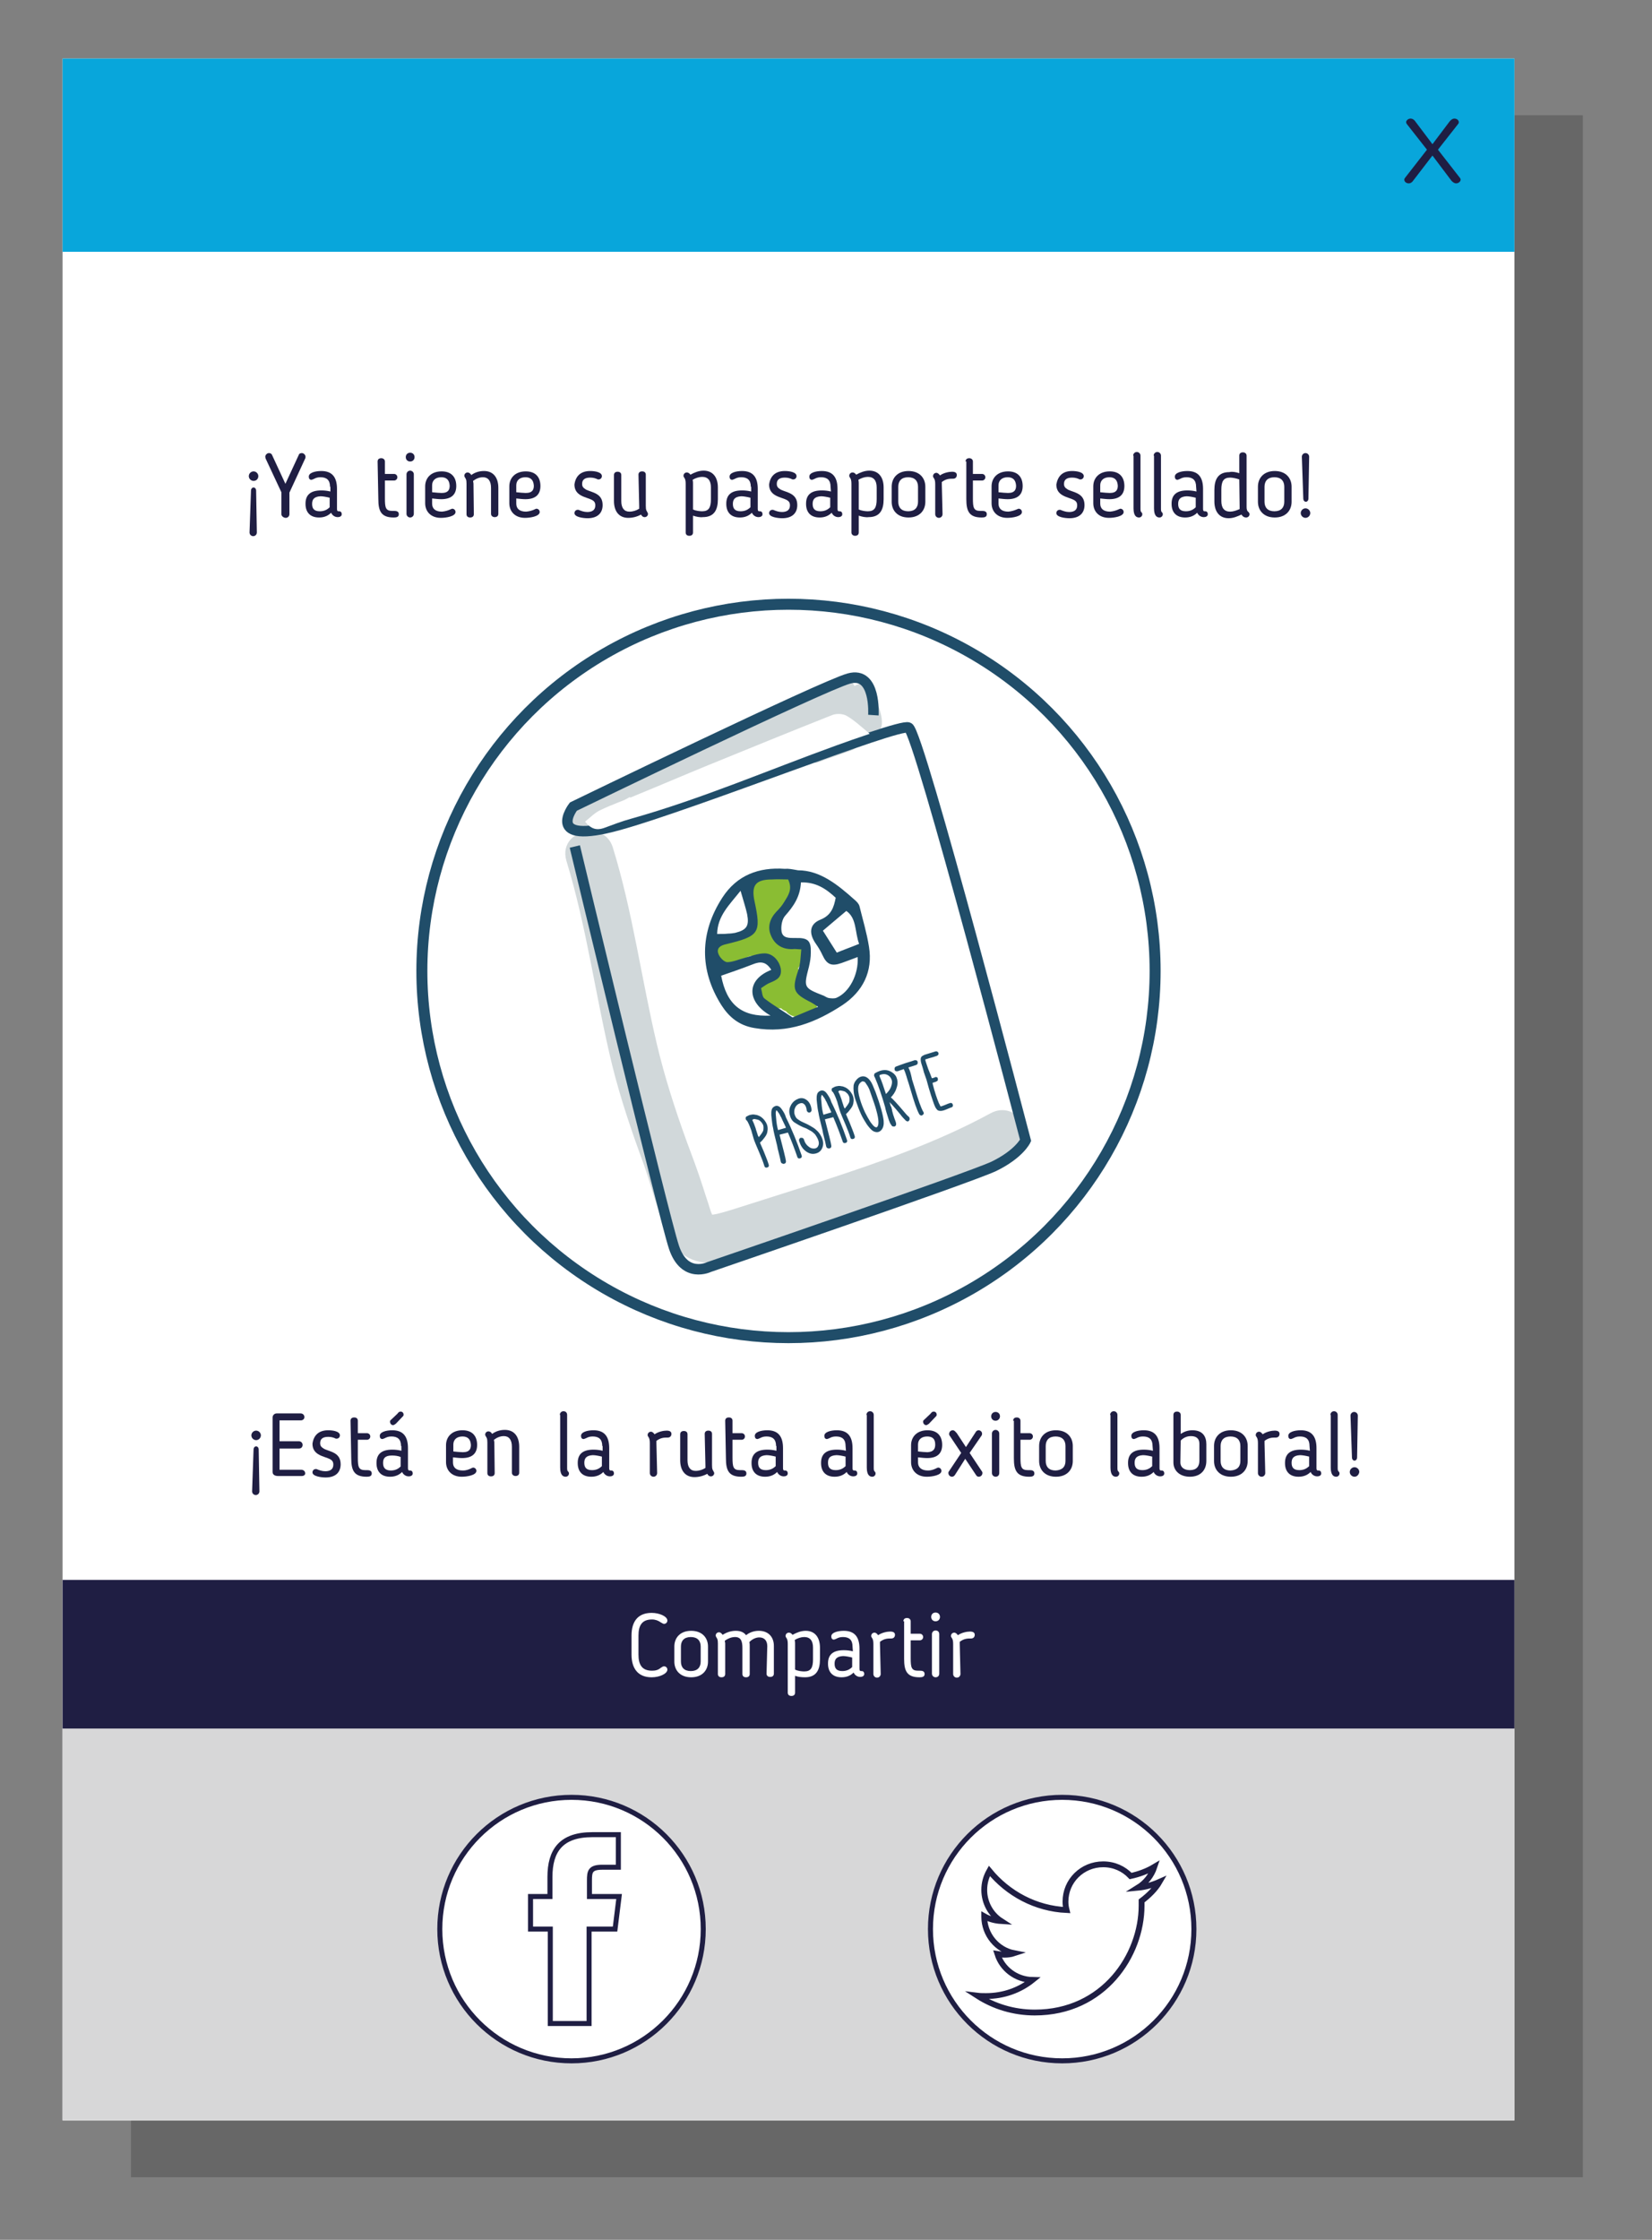 <?xml version="1.0" encoding="utf-8"?>
<!-- Generator: Adobe Illustrator 19.0.0, SVG Export Plug-In . SVG Version: 6.00 Build 0)  -->
<svg version="1.1" id="Capa_1" xmlns="http://www.w3.org/2000/svg" xmlns:xlink="http://www.w3.org/1999/xlink" x="0px" y="0px"
	 viewBox="-79 91 451.5 612" style="enable-background:new -79 91 451.5 612;" xml:space="preserve">
<rect x="-79" y="91" width="451.5" height="612" fill="#808080" stroke="none"/>
<style type="text/css">
	.st0{fill:#676767;}
	.st1{fill:#FFFFFF;}
	.st2{fill:#08A6DB;}
	.st3{fill:#D7D7D8;}
	.st4{fill:#1F1E43;}
	.st5{fill:#FFFFFF;stroke:#1F1E43;stroke-width:1.37;stroke-miterlimit:10;}
	.st6{fill:#FFFFFF;stroke:#204D69;stroke-width:3.007;stroke-miterlimit:10;}
	.st7{fill:#D1D8DA;}
	.st8{fill:#8ABD33;}
	.st9{fill:#204D69;stroke:#204D69;stroke-width:0.614;stroke-miterlimit:10;}
	.st10{fill:none;stroke:#204D69;stroke-width:2.864;stroke-miterlimit:10;}
	.st11{fill:#204D69;}
	.st12{fill:#FFFFFF;stroke:#1F1E43;stroke-width:1.594;stroke-miterlimit:10;}
</style>
<rect x="-43.2" y="122.5" class="st0" width="396.8" height="563.4"/>
<rect x="-61.9" y="107" class="st1" width="396.8" height="563.4"/>
<rect x="-61.9" y="107" class="st2" width="396.8" height="52.8"/>
<rect x="-61.9" y="522.7" class="st3" width="396.8" height="147.6"/>
<rect x="-61.9" y="522.7" class="st4" width="396.8" height="40.6"/>
<g>
	<g>
		<path class="st4" d="M-9.7,222.4c-0.7,0-1.3-0.6-1.3-1.3c0-0.7,0.6-1.3,1.3-1.3c0.7,0,1.3,0.6,1.3,1.3
			C-8.4,221.8-8.9,222.4-9.7,222.4z M-10.4,225c0-0.4,0.3-0.8,0.7-0.8c0.4,0,0.7,0.4,0.7,0.8l0.2,11.5c0,0.5-0.4,1-1,1s-1-0.5-1-1
			L-10.4,225z"/>
		<path class="st4" d="M-2.1,231.5v-6l-4.3-9.2c0-0.1-0.1-0.3-0.1-0.5c0-0.5,0.5-1,1-1c0.3,0,0.6,0.1,0.8,0.4l3.7,8l3.7-8
			c0.1-0.3,0.5-0.4,0.8-0.4c0.5,0,1,0.5,1,1c0,0.1,0,0.3-0.1,0.5l-4.3,9.3v5.9c0,0.5-0.4,1-1,1S-2.1,232-2.1,231.5z"/>
		<path class="st4" d="M11.2,224c0-1.8-0.9-2.6-2.6-2.6c-0.9,0-1.3,0.2-1.9,0.5c-0.1,0-0.4,0.2-0.6,0.2c-0.5,0-0.7-0.4-0.7-0.8
			c-0.1-1.1,1.7-1.6,3.4-1.6c3,0,4.3,1.7,4.3,4.9v5.4c0,0.5,0.1,0.7,0.4,0.7c0.1,0,0.1,0,0.2,0c0.5,0,0.7,0.4,0.7,0.8
			c0,0.6-0.6,0.8-1.1,0.8c-0.8,0-1.5-0.5-1.8-1.2c-0.9,0.9-2,1.3-3.3,1.3c-2.5,0-3.7-1.5-3.7-3.7v-0.1c0-2.4,1.4-3.6,4.3-3.6
			c0.9,0,1.7,0.1,2.5,0.3V224z M6.3,228.7L6.3,228.7c0,1.2,0.5,2,2.1,2c1,0,1.9-0.3,2.7-1.1V227c-0.8-0.2-1.8-0.4-2.5-0.4
			C6.7,226.7,6.3,227.6,6.3,228.7z"/>
		<path class="st4" d="M24.2,217.1c0-0.5,0.3-0.9,1-0.9c0.6,0,1,0.4,1,0.9v3.4h2.5c0.5,0,0.9,0.4,0.9,0.9s-0.4,0.9-0.9,0.9h-2.5v4.9
			c0,2.5,0.2,3.4,2,3.4c0.1,0,0.3,0,0.5,0c0.6,0,1.3,0.1,1.3,0.9c0,0.8-0.7,0.9-1.4,0.9c-3.4,0-4.2-1.7-4.2-5L24.2,217.1L24.2,217.1
			z"/>
		<path class="st4" d="M33.1,217.1c-0.7,0-1.2-0.5-1.2-1.2c0-0.7,0.5-1.2,1.2-1.2c0.7,0,1.2,0.5,1.2,1.2
			C34.3,216.6,33.8,217.1,33.1,217.1z M33.1,232.4c-0.5,0-1-0.4-1-1v-10.8c0-0.5,0.4-1,1-1c0.5,0,1,0.4,1,1v10.8
			C34.1,232,33.6,232.4,33.1,232.4z"/>
		<path class="st4" d="M44.3,230.1c0,0,0.2-0.1,0.3-0.1c0.5,0,0.9,0.4,0.9,0.9c0,1.2-2.6,1.6-4,1.6c-2.8,0-4.3-1.8-4.3-4v-4.6
			c0-2.3,1.6-4.1,4.5-4.1c2.7,0,4,1.6,4,4c0,2.2-1.2,3.6-4.1,3.6c-0.7,0-1.6-0.1-2.5-0.2v1.4c0,1.4,0.9,2.2,2.7,2.2
			C42.8,230.7,43.4,230.5,44.3,230.1z M41.6,221.4c-1.6,0-2.5,0.9-2.5,2.2v1.9c0.9,0.1,2.1,0.2,2.6,0.2c1.9,0,2.2-1,2.2-2
			C43.8,222.1,43,221.4,41.6,221.4z"/>
		<path class="st4" d="M50.5,231.5c0,0.5-0.3,0.9-1,0.9s-1-0.4-1-0.9v-8.3c0-1.3-0.2-1.3-0.4-1.7c0-0.1-0.2-0.2-0.2-0.5
			c0-0.5,0.4-0.9,0.9-0.9c0.4,0,0.8,0.3,1,0.7c1.1-0.8,2.3-1.1,3.5-1.1c2.6,0,3.9,1.9,3.9,4.6v7.1c0,0.5-0.3,0.9-1,0.9
			c-0.6,0-1-0.4-1-0.9v-7.1c0-1.9-0.8-2.9-2.2-2.9c-1,0-1.9,0.4-2.7,1c0,0.3,0.1,0.5,0.1,0.7L50.5,231.5L50.5,231.5z"/>
		<path class="st4" d="M67.3,230.1c0,0,0.2-0.1,0.3-0.1c0.5,0,0.9,0.4,0.9,0.9c0,1.2-2.6,1.6-4,1.6c-2.8,0-4.3-1.8-4.3-4v-4.6
			c0-2.3,1.6-4.1,4.5-4.1c2.7,0,4,1.6,4,4c0,2.2-1.2,3.6-4.1,3.6c-0.7,0-1.6-0.1-2.5-0.2v1.4c0,1.4,0.9,2.2,2.7,2.2
			C65.8,230.7,66.5,230.5,67.3,230.1z M64.6,221.4c-1.6,0-2.5,0.9-2.5,2.2v1.9c0.9,0.1,2.1,0.2,2.6,0.2c1.9,0,2.2-1,2.2-2
			C66.8,222.1,66,221.4,64.6,221.4z"/>
		<path class="st4" d="M82.3,219.7c1.3,0,3.2,0.3,3.2,1.4c0,0.5-0.4,0.9-0.9,0.9c-0.2,0-0.3,0-0.4-0.1c-0.5-0.2-1-0.4-1.9-0.4
			c-1.5,0-2.2,0.6-2.2,1.7c0,0.8,0.3,1.1,1.1,1.6c1.7,0.8,4.5,1,4.5,4.2c0,2.2-1.4,3.6-4.1,3.6c-1.2,0-3.6-0.3-3.6-1.4
			c0-0.4,0.3-0.9,0.9-0.9c0.1,0,0.2,0,0.2,0c0.7,0.3,1.5,0.6,2.4,0.6c1.3,0,2.2-0.5,2.2-1.8c0-0.9-0.4-1.2-0.9-1.5
			c-1.5-0.8-4.8-1-4.8-4.2C78.3,221.1,79.7,219.7,82.3,219.7z"/>
		<path class="st4" d="M95.5,220.7c0-0.5,0.3-0.9,1-0.9s1,0.4,1,0.9v8.5c0,1.3,0.2,1.3,0.4,1.7c0,0.1,0.2,0.3,0.2,0.5
			c0,0.5-0.4,0.9-0.9,0.9c-0.5,0-0.8-0.3-1-0.7c-1.1,0.6-2.3,0.9-3.5,0.9c-2.6,0-3.9-1.9-3.9-4.6v-7.1c0-0.5,0.3-0.9,1-0.9
			s1,0.4,1,0.9v7.1c0,1.9,0.8,2.9,2.2,2.9c1,0,1.9-0.3,2.7-0.8c0-0.2,0-0.5,0-0.7L95.5,220.7L95.5,220.7z"/>
		<path class="st4" d="M110.4,231.9v4.6c0,0.5-0.3,0.9-1,0.9s-1-0.4-1-0.9v-13.3c0-0.8-0.1-1.3-0.4-1.7c-0.1-0.1-0.2-0.3-0.2-0.5
			c0-0.5,0.4-0.9,0.9-0.9c0.4,0,0.7,0.2,1,0.6c1.1-0.6,2.3-1.1,3.6-1.1c2.6,0,3.9,1.9,3.9,4.6v3.2c0,2.9-1,4.9-4.1,4.9
			C112.3,232.4,111.3,232.2,110.4,231.9z M110.4,230.2c0.8,0.4,1.9,0.5,2.5,0.5c1.8,0,2.4-1,2.4-3.3v-3.2c0-1.9-0.8-2.9-2.4-2.9
			c-0.8,0-1.8,0.3-2.6,0.8c0.1,0.4,0.1,0.7,0.1,1L110.4,230.2L110.4,230.2z"/>
		<path class="st4" d="M126.2,224c0-1.8-0.9-2.6-2.6-2.6c-0.9,0-1.3,0.2-1.9,0.5c-0.1,0-0.4,0.2-0.6,0.2c-0.5,0-0.7-0.4-0.7-0.8
			c-0.1-1.1,1.7-1.6,3.4-1.6c3,0,4.3,1.7,4.3,4.9v5.4c0,0.5,0.1,0.7,0.4,0.7c0.1,0,0.1,0,0.2,0c0.5,0,0.7,0.4,0.7,0.8
			c0,0.6-0.6,0.8-1.1,0.8c-0.8,0-1.5-0.5-1.8-1.2c-0.9,0.9-2,1.3-3.3,1.3c-2.5,0-3.7-1.5-3.7-3.7v-0.1c0-2.4,1.4-3.6,4.3-3.6
			c0.9,0,1.7,0.1,2.5,0.3V224z M121.3,228.7L121.3,228.7c0,1.2,0.5,2,2.1,2c1,0,1.9-0.3,2.7-1.1V227c-0.8-0.2-1.8-0.4-2.5-0.4
			C121.7,226.7,121.3,227.6,121.3,228.7z"/>
		<path class="st4" d="M135.5,219.7c1.3,0,3.2,0.3,3.2,1.4c0,0.5-0.4,0.9-0.9,0.9c-0.2,0-0.3,0-0.4-0.1c-0.5-0.2-1-0.4-1.9-0.4
			c-1.5,0-2.2,0.6-2.2,1.7c0,0.8,0.3,1.1,1.1,1.6c1.7,0.8,4.5,1,4.5,4.2c0,2.2-1.4,3.6-4.1,3.6c-1.2,0-3.6-0.3-3.6-1.4
			c0-0.4,0.3-0.9,0.9-0.9c0.1,0,0.2,0,0.2,0c0.7,0.3,1.5,0.6,2.4,0.6c1.3,0,2.2-0.5,2.2-1.8c0-0.9-0.4-1.2-0.9-1.5
			c-1.5-0.8-4.8-1-4.8-4.2C131.5,221.1,132.9,219.7,135.5,219.7z"/>
		<path class="st4" d="M148,224c0-1.8-0.9-2.6-2.6-2.6c-0.9,0-1.3,0.2-1.9,0.5c-0.1,0-0.4,0.2-0.6,0.2c-0.5,0-0.7-0.4-0.7-0.8
			c-0.1-1.1,1.7-1.6,3.4-1.6c3,0,4.3,1.7,4.3,4.9v5.4c0,0.5,0.1,0.7,0.4,0.7c0.1,0,0.1,0,0.2,0c0.5,0,0.7,0.4,0.7,0.8
			c0,0.6-0.6,0.8-1.1,0.8c-0.8,0-1.5-0.5-1.8-1.2c-0.9,0.9-2,1.3-3.3,1.3c-2.5,0-3.7-1.5-3.7-3.7v-0.1c0-2.4,1.4-3.6,4.3-3.6
			c0.9,0,1.7,0.1,2.5,0.3L148,224L148,224z M143.1,228.7L143.1,228.7c0,1.2,0.5,2,2.1,2c1,0,1.9-0.3,2.7-1.1V227
			c-0.8-0.2-1.8-0.4-2.5-0.4C143.5,226.7,143.1,227.6,143.1,228.7z"/>
		<path class="st4" d="M155.7,231.9v4.6c0,0.5-0.3,0.9-1,0.9c-0.6,0-1-0.4-1-0.9v-13.3c0-0.8-0.1-1.3-0.4-1.7
			c-0.1-0.1-0.2-0.3-0.2-0.5c0-0.5,0.4-0.9,0.9-0.9c0.4,0,0.7,0.2,1,0.6c1.1-0.6,2.3-1.1,3.6-1.1c2.6,0,3.9,1.9,3.9,4.6v3.2
			c0,2.9-1,4.9-4.1,4.9C157.6,232.4,156.6,232.2,155.7,231.9z M155.7,230.2c0.8,0.4,1.9,0.5,2.5,0.5c1.8,0,2.4-1,2.4-3.3v-3.2
			c0-1.9-0.8-2.9-2.4-2.9c-0.8,0-1.8,0.3-2.6,0.8c0.1,0.4,0.1,0.7,0.1,1L155.7,230.2L155.7,230.2z"/>
		<path class="st4" d="M164.7,228.1V224c0-2.4,1.6-4.3,4.6-4.3s4.6,1.9,4.6,4.3v4.1c0,2.4-1.6,4.3-4.6,4.3S164.7,230.5,164.7,228.1z
			 M171.9,228.1V224c0-1.6-0.9-2.6-2.7-2.6s-2.7,1-2.7,2.6v4.1c0,1.6,0.9,2.6,2.7,2.6S171.9,229.7,171.9,228.1z"/>
		<path class="st4" d="M178.6,231.5c0,0.5-0.4,1-1,1c-0.5,0-1-0.4-1-1v-8.2c0-0.8-0.1-1.3-0.4-1.7c-0.1-0.1-0.2-0.3-0.2-0.5
			c0-0.5,0.4-0.9,0.9-0.9c0.4,0,0.7,0.3,1,0.7c1-0.7,2.4-1,3.3-1c1,0,1.3,0.4,1.3,0.9c0,0.6-0.4,1-1,1c-1,0-1.9,0-3.1,0.9
			c0,0.2,0,0.5,0,0.7L178.6,231.5L178.6,231.5z"/>
		<path class="st4" d="M184.9,217.1c0-0.5,0.3-0.9,1-0.9c0.6,0,1,0.4,1,0.9v3.4h2.5c0.5,0,0.9,0.4,0.9,0.9s-0.4,0.9-0.9,0.9h-2.5
			v4.9c0,2.5,0.2,3.4,2,3.4c0.1,0,0.3,0,0.5,0c0.6,0,1.3,0.1,1.3,0.9c0,0.8-0.7,0.9-1.4,0.9c-3.4,0-4.2-1.7-4.2-5V217.1z"/>
		<path class="st4" d="M199.1,230.1c0,0,0.2-0.1,0.3-0.1c0.5,0,0.9,0.4,0.9,0.9c0,1.2-2.6,1.6-4,1.6c-2.8,0-4.3-1.8-4.3-4v-4.6
			c0-2.3,1.6-4.1,4.5-4.1c2.7,0,4,1.6,4,4c0,2.2-1.2,3.6-4.1,3.6c-0.7,0-1.6-0.1-2.5-0.2v1.4c0,1.4,0.9,2.2,2.7,2.2
			C197.5,230.7,198.2,230.5,199.1,230.1z M196.4,221.4c-1.6,0-2.5,0.9-2.5,2.2v1.9c0.9,0.1,2.1,0.2,2.6,0.2c1.9,0,2.2-1,2.2-2
			C198.6,222.1,197.8,221.4,196.4,221.4z"/>
		<path class="st4" d="M214,219.7c1.3,0,3.2,0.3,3.2,1.4c0,0.5-0.4,0.9-0.9,0.9c-0.2,0-0.3,0-0.4-0.1c-0.5-0.2-1-0.4-1.9-0.4
			c-1.5,0-2.2,0.6-2.2,1.7c0,0.8,0.3,1.1,1.1,1.6c1.7,0.8,4.5,1,4.5,4.2c0,2.2-1.4,3.6-4.1,3.6c-1.2,0-3.6-0.3-3.6-1.4
			c0-0.4,0.3-0.9,0.9-0.9c0.1,0,0.2,0,0.2,0c0.7,0.3,1.5,0.6,2.4,0.6c1.3,0,2.2-0.5,2.2-1.8c0-0.9-0.4-1.2-0.9-1.5
			c-1.5-0.8-4.8-1-4.8-4.2C210.1,221.1,211.4,219.7,214,219.7z"/>
		<path class="st4" d="M226.9,230.1c0,0,0.2-0.1,0.3-0.1c0.5,0,0.9,0.4,0.9,0.9c0,1.2-2.6,1.6-4,1.6c-2.8,0-4.3-1.8-4.3-4v-4.6
			c0-2.3,1.6-4.1,4.5-4.1c2.7,0,4,1.6,4,4c0,2.2-1.2,3.6-4.1,3.6c-0.7,0-1.6-0.1-2.5-0.2v1.4c0,1.4,0.9,2.2,2.7,2.2
			C225.4,230.7,226,230.5,226.9,230.1z M224.2,221.4c-1.6,0-2.5,0.9-2.5,2.2v1.9c0.9,0.1,2.1,0.2,2.6,0.2c1.9,0,2.2-1,2.2-2
			C226.4,222.1,225.6,221.4,224.2,221.4z"/>
		<path class="st4" d="M230.7,215.5c0-0.5,0.4-1,1-1c0.5,0,1,0.4,1,1v14.4c0,0.5,0,0.9,0.3,1.1c0.1,0.1,0.2,0.3,0.2,0.5
			c0,0.5-0.4,0.9-0.9,0.9c-0.6,0-1.5-0.3-1.5-2.5V215.5z"/>
		<path class="st4" d="M236.3,215.5c0-0.5,0.4-1,1-1c0.5,0,1,0.4,1,1v14.4c0,0.5,0,0.9,0.3,1.1c0.1,0.1,0.2,0.3,0.2,0.5
			c0,0.5-0.4,0.9-0.9,0.9c-0.6,0-1.5-0.3-1.5-2.5V215.5z"/>
		<path class="st4" d="M247.9,224c0-1.8-0.9-2.6-2.6-2.6c-0.9,0-1.3,0.2-1.9,0.5c-0.1,0-0.4,0.2-0.6,0.2c-0.5,0-0.7-0.4-0.7-0.8
			c-0.1-1.1,1.7-1.6,3.4-1.6c3,0,4.3,1.7,4.3,4.9v5.4c0,0.5,0.1,0.7,0.4,0.7c0.1,0,0.1,0,0.2,0c0.5,0,0.7,0.4,0.7,0.8
			c0,0.6-0.6,0.8-1.1,0.8c-0.8,0-1.5-0.5-1.8-1.2c-0.9,0.9-2,1.3-3.3,1.3c-2.5,0-3.7-1.5-3.7-3.7v-0.1c0-2.4,1.4-3.6,4.3-3.6
			c0.9,0,1.7,0.1,2.5,0.3L247.9,224L247.9,224z M243,228.7L243,228.7c0,1.2,0.5,2,2.1,2c1,0,1.9-0.3,2.7-1.1V227
			c-0.8-0.2-1.8-0.4-2.5-0.4C243.4,226.7,243,227.6,243,228.7z"/>
		<path class="st4" d="M259.7,220.3v-4.8c0-0.5,0.3-0.9,1-0.9c0.6,0,1,0.4,1,0.9v14c0,0.7,0.1,1.1,0.6,1.5c0.1,0.1,0.2,0.3,0.2,0.5
			c0,0.5-0.4,0.9-0.9,0.9c-0.6,0-1-0.3-1.3-0.8c-1.1,0.5-2.2,1-3.5,1c-2.6,0-3.9-1.9-3.9-4.6v-3.1c0-2.9,1-4.9,4.1-4.9
			C257.8,219.8,258.8,220,259.7,220.3z M259.7,222c-0.8-0.3-1.9-0.5-2.5-0.5c-1.8,0-2.4,1-2.4,3.3v3.1c0,1.9,0.8,2.9,2.4,2.9
			c0.8,0,1.7-0.3,2.6-0.7c0-0.2,0-0.4,0-0.6L259.7,222L259.7,222z"/>
		<path class="st4" d="M264.8,228.1V224c0-2.4,1.6-4.3,4.6-4.3s4.6,1.9,4.6,4.3v4.1c0,2.4-1.6,4.3-4.6,4.3S264.8,230.5,264.8,228.1z
			 M272,228.1V224c0-1.6-0.9-2.6-2.7-2.6c-1.8,0-2.7,1-2.7,2.6v4.1c0,1.6,0.9,2.6,2.7,2.6C271.1,230.7,272,229.7,272,228.1z"/>
		<path class="st4" d="M277.8,232.5c-0.7,0-1.3-0.6-1.3-1.3c0-0.7,0.6-1.3,1.3-1.3c0.7,0,1.3,0.6,1.3,1.3
			C279.1,231.9,278.5,232.5,277.8,232.5z M276.8,215.8c0-0.5,0.4-1,1-1s1,0.5,1,1l-0.2,11.5c0,0.4-0.3,0.8-0.7,0.8
			c-0.4,0-0.7-0.4-0.7-0.8L276.8,215.8z"/>
	</g>
</g>
<g>
	<g>
		<path class="st4" d="M-9,484.5c-0.7,0-1.3-0.6-1.3-1.3c0-0.7,0.6-1.3,1.3-1.3c0.7,0,1.3,0.6,1.3,1.3C-7.7,483.9-8.3,484.5-9,484.5
			z M-9.7,487c0-0.4,0.3-0.8,0.7-0.8c0.4,0,0.7,0.4,0.7,0.8l0.2,11.5c0,0.5-0.4,1-1,1s-1-0.5-1-1L-9.7,487z"/>
		<path class="st4" d="M3.5,494.3h-6.5c-0.8,0-1.5-0.3-1.5-1.1v-14.9c0-0.6,0.5-1.1,1.1-1.1h6.6c0.5,0,1,0.4,1,1
			c0,0.5-0.4,0.9-1,0.9h-5.8v5.7h5.3c0.5,0,1,0.4,1,1s-0.4,1-1,1h-5.3v5.8h6c0.5,0,1,0.4,1,0.9C4.5,493.9,4.1,494.3,3.5,494.3z"/>
		<path class="st4" d="M10.7,481.8c1.3,0,3.2,0.3,3.2,1.4c0,0.5-0.4,0.9-0.9,0.9c-0.2,0-0.3,0-0.4-0.1c-0.5-0.2-1-0.4-1.9-0.4
			c-1.5,0-2.2,0.6-2.2,1.7c0,0.8,0.3,1.1,1.1,1.6c1.7,0.8,4.5,1,4.5,4.2c0,2.2-1.4,3.6-4.1,3.6c-1.2,0-3.6-0.3-3.6-1.4
			c0-0.4,0.3-0.9,0.9-0.9c0.1,0,0.2,0,0.2,0c0.7,0.3,1.5,0.6,2.4,0.6c1.3,0,2.2-0.5,2.2-1.8c0-0.9-0.4-1.2-0.9-1.5
			c-1.5-0.8-4.8-1-4.8-4.2C6.7,483.2,8.1,481.8,10.7,481.8z"/>
		<path class="st4" d="M16.8,479.2c0-0.5,0.3-0.9,1-0.9s1,0.4,1,0.9v3.4h2.5c0.5,0,0.9,0.4,0.9,0.9s-0.4,0.9-0.9,0.9h-2.5v4.9
			c0,2.5,0.2,3.4,2,3.4c0.1,0,0.3,0,0.5,0c0.6,0,1.3,0.1,1.3,0.9c0,0.8-0.7,0.9-1.4,0.9c-3.4,0-4.2-1.7-4.2-5L16.8,479.2L16.8,479.2
			z"/>
		<path class="st4" d="M30.6,486.1c0-1.8-0.9-2.6-2.6-2.6c-0.9,0-1.3,0.2-1.9,0.5c-0.1,0-0.4,0.2-0.6,0.2c-0.5,0-0.7-0.4-0.7-0.8
			c-0.1-1.1,1.7-1.6,3.4-1.6c3,0,4.3,1.7,4.3,4.9v5.4c0,0.5,0.1,0.7,0.4,0.7c0.1,0,0.1,0,0.2,0c0.5,0,0.7,0.4,0.7,0.8
			c0,0.6-0.6,0.8-1.1,0.8c-0.8,0-1.5-0.5-1.8-1.2c-0.9,0.9-2,1.3-3.3,1.3c-2.5,0-3.7-1.5-3.7-3.7v-0.1c0-2.4,1.4-3.6,4.3-3.6
			c0.9,0,1.7,0.1,2.5,0.3V486.1z M28.1,488.7c-2,0-2.4,0.9-2.4,2v0.1c0,1.1,0.5,2,2.1,2c1,0,1.9-0.3,2.7-1.1v-2.6
			C29.8,488.8,28.9,488.7,28.1,488.7z M27.7,479.1c-0.1,0.1-0.1,0.2-0.1,0.4c0,0.5,0.4,0.9,0.8,0.9c0.3,0,0.5-0.2,0.8-0.4l2-2.1
			c0.1-0.1,0.1-0.3,0.1-0.4c0-0.5-0.4-0.8-0.8-0.8c-0.4,0-0.6,0.2-0.9,0.6L27.7,479.1z"/>
		<path class="st4" d="M50,492.1c0,0,0.2-0.1,0.3-0.1c0.5,0,0.9,0.4,0.9,0.9c0,1.2-2.6,1.6-4,1.6c-2.8,0-4.3-1.8-4.3-4v-4.6
			c0-2.3,1.6-4.1,4.5-4.1c2.7,0,4,1.6,4,4c0,2.2-1.2,3.6-4.1,3.6c-0.7,0-1.6-0.1-2.5-0.2v1.4c0,1.4,0.9,2.2,2.7,2.2
			C48.5,492.8,49.2,492.5,50,492.1z M47.4,483.5c-1.6,0-2.5,0.9-2.5,2.2v1.9c0.9,0.1,2.1,0.2,2.6,0.2c1.9,0,2.2-1,2.2-2
			C49.6,484.2,48.8,483.5,47.4,483.5z"/>
		<path class="st4" d="M56.2,493.5c0,0.5-0.3,0.9-1,0.9s-1-0.4-1-0.9v-8.3c0-1.3-0.2-1.3-0.4-1.7c0-0.1-0.2-0.2-0.2-0.5
			c0-0.5,0.4-0.9,0.9-0.9c0.4,0,0.8,0.3,1,0.7c1.1-0.8,2.3-1.1,3.5-1.1c2.6,0,3.9,1.9,3.9,4.6v7.1c0,0.5-0.3,0.9-1,0.9
			c-0.6,0-1-0.4-1-0.9v-7.1c0-1.9-0.8-2.9-2.2-2.9c-1,0-1.9,0.4-2.7,1c0,0.3,0.1,0.5,0.1,0.7L56.2,493.5L56.2,493.5z"/>
		<path class="st4" d="M74,477.6c0-0.5,0.4-1,1-1s1,0.4,1,1V492c0,0.5,0,0.9,0.3,1.1c0.1,0.1,0.2,0.3,0.2,0.5c0,0.5-0.4,0.9-0.9,0.9
			c-0.6,0-1.5-0.3-1.5-2.5V477.6z"/>
		<path class="st4" d="M85.6,486.1c0-1.8-0.9-2.6-2.6-2.6c-0.9,0-1.3,0.2-1.9,0.5c-0.1,0-0.4,0.2-0.6,0.2c-0.5,0-0.7-0.4-0.7-0.8
			c-0.1-1.1,1.7-1.6,3.4-1.6c3,0,4.3,1.7,4.3,4.9v5.4c0,0.5,0.1,0.7,0.4,0.7c0.1,0,0.1,0,0.2,0c0.5,0,0.7,0.4,0.7,0.8
			c0,0.6-0.6,0.8-1.1,0.8c-0.8,0-1.5-0.5-1.8-1.2c-0.9,0.9-2,1.3-3.3,1.3c-2.5,0-3.7-1.5-3.7-3.7v-0.1c0-2.4,1.4-3.6,4.3-3.6
			c0.9,0,1.7,0.1,2.5,0.3V486.1z M80.7,490.7L80.7,490.7c0,1.2,0.5,2,2.1,2c1,0,1.9-0.3,2.7-1.1v-2.6c-0.8-0.2-1.8-0.4-2.5-0.4
			C81.1,488.7,80.7,489.6,80.7,490.7z"/>
		<path class="st4" d="M100.6,493.5c0,0.5-0.4,1-1,1c-0.5,0-1-0.4-1-1v-8.2c0-0.8-0.1-1.3-0.4-1.7c-0.1-0.1-0.2-0.3-0.2-0.5
			c0-0.5,0.4-0.9,0.9-0.9c0.4,0,0.7,0.3,1,0.7c1-0.7,2.4-1,3.3-1c1,0,1.3,0.4,1.3,0.9c0,0.6-0.4,1-1,1c-1,0-1.9,0-3.1,0.9
			c0,0.2,0,0.5,0,0.7L100.6,493.5L100.6,493.5z"/>
		<path class="st4" d="M113.6,482.8c0-0.5,0.3-0.9,1-0.9s1,0.4,1,0.9v8.5c0,1.3,0.2,1.3,0.4,1.7c0,0.1,0.2,0.3,0.2,0.5
			c0,0.5-0.4,0.9-0.9,0.9c-0.5,0-0.8-0.3-1-0.7c-1.1,0.6-2.3,0.9-3.5,0.9c-2.6,0-3.9-1.9-3.9-4.6v-7.1c0-0.5,0.3-0.9,1-0.9
			s1,0.4,1,0.9v7.1c0,1.9,0.8,2.9,2.2,2.9c1,0,1.9-0.3,2.7-0.8c0-0.2,0-0.5,0-0.7L113.6,482.8L113.6,482.8z"/>
		<path class="st4" d="M119.2,479.2c0-0.5,0.3-0.9,1-0.9s1,0.4,1,0.9v3.4h2.5c0.5,0,0.9,0.4,0.9,0.9s-0.4,0.9-0.9,0.9h-2.5v4.9
			c0,2.5,0.2,3.4,2,3.4c0.1,0,0.3,0,0.5,0c0.6,0,1.3,0.1,1.3,0.9c0,0.8-0.7,0.9-1.4,0.9c-3.4,0-4.2-1.7-4.2-5L119.2,479.2
			L119.2,479.2z"/>
		<path class="st4" d="M133.1,486.1c0-1.8-0.9-2.6-2.6-2.6c-0.9,0-1.3,0.2-1.9,0.5c-0.1,0-0.4,0.2-0.6,0.2c-0.5,0-0.7-0.4-0.7-0.8
			c-0.1-1.1,1.7-1.6,3.4-1.6c3,0,4.3,1.7,4.3,4.9v5.4c0,0.5,0.1,0.7,0.4,0.7c0.1,0,0.1,0,0.2,0c0.5,0,0.7,0.4,0.7,0.8
			c0,0.6-0.6,0.8-1.1,0.8c-0.8,0-1.5-0.5-1.8-1.2c-0.9,0.9-2,1.3-3.3,1.3c-2.5,0-3.7-1.5-3.7-3.7v-0.1c0-2.4,1.4-3.6,4.3-3.6
			c0.9,0,1.7,0.1,2.5,0.3V486.1z M128.2,490.7L128.2,490.7c0,1.2,0.5,2,2.1,2c1,0,1.9-0.3,2.7-1.1v-2.6c-0.8-0.2-1.8-0.4-2.5-0.4
			C128.6,488.7,128.2,489.6,128.2,490.7z"/>
		<path class="st4" d="M152.1,486.1c0-1.8-0.9-2.6-2.6-2.6c-0.9,0-1.3,0.2-1.9,0.5c-0.1,0-0.4,0.2-0.6,0.2c-0.5,0-0.7-0.4-0.7-0.8
			c-0.1-1.1,1.7-1.6,3.4-1.6c3,0,4.3,1.7,4.3,4.9v5.4c0,0.5,0.1,0.7,0.4,0.7c0.1,0,0.1,0,0.2,0c0.5,0,0.7,0.4,0.7,0.8
			c0,0.6-0.6,0.8-1.1,0.8c-0.8,0-1.5-0.5-1.8-1.2c-0.9,0.9-2,1.3-3.3,1.3c-2.5,0-3.7-1.5-3.7-3.7v-0.1c0-2.4,1.4-3.6,4.3-3.6
			c0.9,0,1.7,0.1,2.5,0.3L152.1,486.1L152.1,486.1z M147.3,490.7L147.3,490.7c0,1.2,0.5,2,2.1,2c1,0,1.9-0.3,2.7-1.1v-2.6
			c-0.8-0.2-1.8-0.4-2.5-0.4C147.6,488.7,147.3,489.6,147.3,490.7z"/>
		<path class="st4" d="M157.8,477.6c0-0.5,0.4-1,1-1c0.5,0,1,0.4,1,1V492c0,0.5,0,0.9,0.3,1.1c0.1,0.1,0.2,0.3,0.2,0.5
			c0,0.5-0.4,0.9-0.9,0.9c-0.6,0-1.5-0.3-1.5-2.5V477.6z"/>
		<path class="st4" d="M174.6,492.8c1,0,1.7-0.3,2.5-0.7c0,0,0.2-0.1,0.3-0.1c0.5,0,0.9,0.4,0.9,0.9c0,1.2-2.6,1.6-4,1.6
			c-2.8,0-4.3-1.8-4.3-4v-4.6c0-2.3,1.6-4.1,4.5-4.1c2.7,0,4,1.6,4,4c0,2.2-1.2,3.6-4.1,3.6c-0.7,0-1.6-0.1-2.5-0.2v1.4
			C171.9,491.9,172.8,492.8,174.6,492.8z M176.6,485.7c0-1.6-0.8-2.2-2.2-2.2c-1.6,0-2.5,0.9-2.5,2.2v1.9c0.9,0.1,2.1,0.2,2.6,0.2
			C176.3,487.7,176.6,486.7,176.6,485.7z M173.4,479.1c-0.1,0.1-0.1,0.2-0.1,0.4c0,0.5,0.4,0.9,0.8,0.9c0.3,0,0.5-0.2,0.8-0.4l2-2.1
			c0.1-0.1,0.1-0.3,0.1-0.4c0-0.5-0.4-0.8-0.8-0.8c-0.4,0-0.6,0.2-0.9,0.6L173.4,479.1z"/>
		<path class="st4" d="M189.4,493.1c0.1,0.1,0.1,0.3,0.1,0.4c0,0.5-0.4,1-1,1c-0.4,0-0.6-0.2-0.9-0.7l-2.8-4.2L182,494
			c-0.2,0.3-0.5,0.5-0.8,0.5c-0.5,0-1-0.4-1-1c0-0.1,0-0.3,0.1-0.4l3.4-5.1l-3.2-4.8c-0.1-0.1-0.1-0.3-0.1-0.4c0-0.5,0.4-1,1-1
			c0.5,0,0.8,0.5,1.1,0.8l2.5,3.8l2.6-4c0.2-0.4,0.5-0.6,0.9-0.6c0.4,0,0.9,0.4,0.9,0.9c0,0.1,0,0.3-0.1,0.5L186,488L189.4,493.1z"
			/>
		<path class="st4" d="M193.1,479.2c-0.7,0-1.2-0.5-1.2-1.2c0-0.7,0.5-1.2,1.2-1.2s1.2,0.5,1.2,1.2
			C194.3,478.6,193.8,479.2,193.1,479.2z M193.1,494.5c-0.5,0-1-0.4-1-1v-10.8c0-0.5,0.4-1,1-1c0.5,0,1,0.4,1,1v10.8
			C194.1,494.1,193.7,494.5,193.1,494.5z"/>
		<path class="st4" d="M197.9,479.2c0-0.5,0.3-0.9,1-0.9c0.6,0,1,0.4,1,0.9v3.4h2.5c0.5,0,0.9,0.4,0.9,0.9s-0.4,0.9-0.9,0.9h-2.5
			v4.9c0,2.5,0.2,3.4,2,3.4c0.1,0,0.3,0,0.5,0c0.6,0,1.3,0.1,1.3,0.9c0,0.8-0.7,0.9-1.4,0.9c-3.4,0-4.2-1.7-4.2-5V479.2z"/>
		<path class="st4" d="M205,490.2v-4.1c0-2.4,1.6-4.3,4.6-4.3s4.6,1.9,4.6,4.3v4.1c0,2.4-1.6,4.3-4.6,4.3S205,492.6,205,490.2z
			 M212.2,490.2v-4.1c0-1.6-0.9-2.6-2.7-2.6c-1.8,0-2.7,1-2.7,2.6v4.1c0,1.6,0.9,2.6,2.7,2.6C211.3,492.7,212.2,491.8,212.2,490.2z"
			/>
		<path class="st4" d="M224.4,477.6c0-0.5,0.4-1,1-1c0.5,0,1,0.4,1,1V492c0,0.5,0,0.9,0.3,1.1c0.1,0.1,0.2,0.3,0.2,0.5
			c0,0.5-0.4,0.9-0.9,0.9c-0.6,0-1.5-0.3-1.5-2.5V477.6z"/>
		<path class="st4" d="M236,486.1c0-1.8-0.9-2.6-2.6-2.6c-0.9,0-1.3,0.2-1.9,0.5c-0.1,0-0.4,0.2-0.6,0.2c-0.5,0-0.7-0.4-0.7-0.8
			c-0.1-1.1,1.7-1.6,3.4-1.6c3,0,4.3,1.7,4.3,4.9v5.4c0,0.5,0.1,0.7,0.4,0.7c0.1,0,0.1,0,0.2,0c0.5,0,0.7,0.4,0.7,0.8
			c0,0.6-0.6,0.8-1.1,0.8c-0.8,0-1.5-0.5-1.8-1.2c-0.9,0.9-2,1.3-3.3,1.3c-2.5,0-3.7-1.5-3.7-3.7v-0.1c0-2.4,1.4-3.6,4.3-3.6
			c0.9,0,1.7,0.1,2.5,0.3L236,486.1L236,486.1z M231.1,490.7L231.1,490.7c0,1.2,0.5,2,2.1,2c1,0,1.9-0.3,2.7-1.1v-2.6
			c-0.8-0.2-1.8-0.4-2.5-0.4C231.5,488.7,231.1,489.6,231.1,490.7z"/>
		<path class="st4" d="M241.7,477.6c0-0.5,0.3-0.9,1-0.9c0.6,0,1,0.4,1,0.9v5.2c0.9-0.6,1.9-1,3.2-1c2.8,0,3.8,1.7,3.8,3.8v4.6
			c0,2.4-1.5,4.3-4.5,4.3c-2.8,0-4.5-1.7-4.5-3.9L241.7,477.6L241.7,477.6z M243.6,490.6c0,1.3,1,2.1,2.6,2.1c1.8,0,2.6-1,2.6-2.6
			v-4.6c0-1.3-0.7-2.1-2.3-2.1c-1.2,0-2.1,0.5-2.8,1.2L243.6,490.6L243.6,490.6z"/>
		<path class="st4" d="M252.8,490.2v-4.1c0-2.4,1.6-4.3,4.6-4.3s4.6,1.9,4.6,4.3v4.1c0,2.4-1.6,4.3-4.6,4.3S252.8,492.6,252.8,490.2
			z M260,490.2v-4.1c0-1.6-0.9-2.6-2.7-2.6c-1.8,0-2.7,1-2.7,2.6v4.1c0,1.6,0.9,2.6,2.7,2.6C259.1,492.7,260,491.8,260,490.2z"/>
		<path class="st4" d="M266.8,493.5c0,0.5-0.4,1-1,1c-0.5,0-1-0.4-1-1v-8.2c0-0.8-0.1-1.3-0.4-1.7c-0.1-0.1-0.2-0.3-0.2-0.5
			c0-0.5,0.4-0.9,0.9-0.9c0.4,0,0.7,0.3,1,0.7c1-0.7,2.4-1,3.3-1c1,0,1.3,0.4,1.3,0.9c0,0.6-0.4,1-1,1c-1,0-1.9,0-3.1,0.9
			c0,0.2,0,0.5,0,0.7L266.8,493.5L266.8,493.5z"/>
		<path class="st4" d="M278.9,486.1c0-1.8-0.9-2.6-2.6-2.6c-0.9,0-1.3,0.2-1.9,0.5c-0.1,0-0.4,0.2-0.6,0.2c-0.5,0-0.7-0.4-0.7-0.8
			c-0.1-1.1,1.7-1.6,3.4-1.6c3,0,4.3,1.7,4.3,4.9v5.4c0,0.5,0.1,0.7,0.4,0.7c0.1,0,0.1,0,0.2,0c0.5,0,0.7,0.4,0.7,0.8
			c0,0.6-0.6,0.8-1.1,0.8c-0.8,0-1.5-0.5-1.8-1.2c-0.9,0.9-2,1.3-3.3,1.3c-2.5,0-3.7-1.5-3.7-3.7v-0.1c0-2.4,1.4-3.6,4.3-3.6
			c0.9,0,1.7,0.1,2.5,0.3L278.9,486.1L278.9,486.1z M274,490.7L274,490.7c0,1.2,0.5,2,2.1,2c1,0,1.9-0.3,2.7-1.1v-2.6
			c-0.8-0.2-1.8-0.4-2.5-0.4C274.4,488.7,274,489.6,274,490.7z"/>
		<path class="st4" d="M284.6,477.6c0-0.5,0.4-1,1-1c0.5,0,1,0.4,1,1V492c0,0.5,0,0.9,0.3,1.1c0.1,0.1,0.2,0.3,0.2,0.5
			c0,0.5-0.4,0.9-0.9,0.9c-0.6,0-1.5-0.3-1.5-2.5V477.6z"/>
		<path class="st4" d="M291.2,494.5c-0.7,0-1.3-0.6-1.3-1.3c0-0.7,0.6-1.3,1.3-1.3c0.7,0,1.3,0.6,1.3,1.3
			C292.4,493.9,291.9,494.5,291.2,494.5z M290.1,477.8c0-0.5,0.4-1,1-1s1,0.5,1,1l-0.2,11.5c0,0.4-0.3,0.8-0.7,0.8
			c-0.4,0-0.7-0.4-0.7-0.8L290.1,477.8z"/>
	</g>
</g>
<g>
	<g>
		<path class="st4" d="M307.2,140.4c-0.2,0.3-0.6,0.7-1.2,0.7c-0.7,0-1.2-0.5-1.2-1c0-0.2,0.1-0.4,0.2-0.5l6-7.7l-5.5-7
			c-0.1-0.1-0.2-0.4-0.2-0.5c0-0.5,0.6-1,1.2-1c0.6,0,1.1,0.4,1.4,0.9l4.6,6.1l4.6-6.1c0.3-0.4,0.8-0.9,1.4-0.9c0.6,0,1.2,0.4,1.2,1
			c0,0.2-0.1,0.4-0.2,0.5l-5.5,7l6,7.7c0.1,0.1,0.2,0.3,0.2,0.5c0,0.5-0.6,1-1.2,1s-1-0.4-1.3-0.7l-5.2-6.9L307.2,140.4z"/>
	</g>
</g>
<g>
	<g>
		<path class="st1" d="M93.6,537.9c0-3.8,1.7-6.2,5.5-6.2c2.2,0,4.3,1,4.3,2.1c0,0.5-0.4,0.9-0.9,0.9c-0.3,0-0.5-0.2-0.9-0.4
			c-0.7-0.5-1.5-0.8-2.4-0.8c-2.8,0-3.7,1.7-3.7,4.4v5.2c0,2.7,0.9,4.4,3.7,4.4c1,0,1.7-0.2,2.4-0.8c0.4-0.2,0.5-0.4,0.9-0.4
			c0.5,0,0.9,0.4,0.9,0.9c0,1.1-2.1,2.1-4.3,2.1c-3.8,0-5.5-2.5-5.5-6.2V537.9z"/>
		<path class="st1" d="M105.3,545v-4.1c0-2.4,1.6-4.3,4.6-4.3s4.6,1.9,4.6,4.3v4.1c0,2.4-1.6,4.3-4.6,4.3
			C106.9,549.3,105.3,547.4,105.3,545z M112.5,545v-4.1c0-1.6-0.9-2.6-2.7-2.6c-1.8,0-2.7,1-2.7,2.6v4.1c0,1.6,0.9,2.6,2.7,2.6
			S112.5,546.6,112.5,545z"/>
		<path class="st1" d="M130.7,540.8c0-1.4-0.7-2.4-2.2-2.4c-1,0-2.1,0.6-2.7,1.3c0.1,0.3,0.1,0.7,0.1,1.1v7.6c0,0.5-0.3,0.9-1,0.9
			s-1-0.4-1-0.9v-7.1c0-1.7-0.3-3-2-3c-1.1,0-2.1,0.5-2.8,1c0,0.3,0.1,0.5,0.1,0.8v8.3c0,0.5-0.3,0.9-1,0.9s-1-0.4-1-0.9v-8.3
			c0-1.3-0.2-1.3-0.4-1.7c0-0.1-0.2-0.2-0.2-0.5c0-0.5,0.4-0.9,0.9-0.9c0.4,0,0.7,0.3,1,0.7c1.1-0.7,2.3-1.1,3.6-1.1
			c1.3,0,2.2,0.4,2.8,1.2c1-0.8,2.2-1.2,3.5-1.2c2.6,0,4.1,1.7,4.1,4.1v7.6c0,0.5-0.3,0.9-1,0.9s-1-0.4-1-0.9L130.7,540.8
			L130.7,540.8z"/>
		<path class="st1" d="M138.3,548.9v4.6c0,0.5-0.3,0.9-1,0.9s-1-0.4-1-0.9v-13.3c0-0.8-0.1-1.3-0.4-1.7c-0.1-0.1-0.2-0.3-0.2-0.5
			c0-0.5,0.4-0.9,0.9-0.9c0.4,0,0.7,0.2,1,0.6c1.1-0.6,2.3-1.1,3.6-1.1c2.6,0,3.9,1.9,3.9,4.6v3.2c0,2.9-1,4.9-4.1,4.9
			C140.1,549.3,139.1,549.2,138.3,548.9z M138.3,547.2c0.8,0.4,1.9,0.5,2.5,0.5c1.8,0,2.4-1,2.4-3.3v-3.2c0-1.9-0.8-2.9-2.4-2.9
			c-0.8,0-1.8,0.3-2.6,0.8c0.1,0.4,0.1,0.7,0.1,1L138.3,547.2L138.3,547.2z"/>
		<path class="st1" d="M154,540.9c0-1.8-0.9-2.6-2.6-2.6c-0.9,0-1.3,0.2-1.9,0.5c-0.1,0-0.4,0.2-0.6,0.2c-0.5,0-0.7-0.4-0.7-0.8
			c-0.1-1.1,1.7-1.6,3.4-1.6c3,0,4.3,1.7,4.3,4.9v5.4c0,0.5,0.1,0.7,0.4,0.7c0.1,0,0.1,0,0.2,0c0.5,0,0.7,0.4,0.7,0.8
			c0,0.6-0.6,0.8-1.1,0.8c-0.8,0-1.5-0.5-1.8-1.2c-0.9,0.9-2,1.3-3.3,1.3c-2.5,0-3.7-1.5-3.7-3.7v-0.1c0-2.4,1.4-3.6,4.3-3.6
			c0.9,0,1.7,0.1,2.5,0.3L154,540.9L154,540.9z M149.1,545.6L149.1,545.6c0,1.2,0.5,2,2.1,2c1,0,1.9-0.3,2.7-1.1v-2.6
			c-0.8-0.2-1.8-0.4-2.5-0.4C149.5,543.6,149.1,544.5,149.1,545.6z"/>
		<path class="st1" d="M161.7,548.4c0,0.5-0.4,1-1,1c-0.5,0-1-0.4-1-1v-8.2c0-0.8-0.1-1.3-0.4-1.7c-0.1-0.1-0.2-0.3-0.2-0.5
			c0-0.5,0.4-0.9,0.9-0.9c0.4,0,0.7,0.3,1,0.7c1-0.7,2.4-1,3.3-1c1,0,1.3,0.4,1.3,0.9c0,0.6-0.4,1-1,1c-1,0-1.9,0-3.1,0.9
			c0,0.2,0,0.5,0,0.7L161.7,548.4L161.7,548.4z"/>
		<path class="st1" d="M167.9,534c0-0.5,0.3-0.9,1-0.9c0.6,0,1,0.4,1,0.9v3.4h2.5c0.5,0,0.9,0.4,0.9,0.9c0,0.5-0.4,0.9-0.9,0.9h-2.5
			v4.9c0,2.5,0.2,3.4,2,3.4c0.1,0,0.3,0,0.5,0c0.6,0,1.3,0.1,1.3,0.9c0,0.8-0.7,0.9-1.4,0.9c-3.4,0-4.2-1.7-4.2-5V534z"/>
		<path class="st1" d="M176.7,534c-0.7,0-1.2-0.5-1.2-1.2c0-0.7,0.5-1.2,1.2-1.2s1.2,0.5,1.2,1.2C177.9,533.5,177.4,534,176.7,534z
			 M176.7,549.3c-0.5,0-1-0.4-1-1v-10.8c0-0.5,0.4-1,1-1s1,0.4,1,1v10.8C177.7,548.9,177.3,549.3,176.7,549.3z"/>
		<path class="st1" d="M183.5,548.4c0,0.5-0.4,1-1,1c-0.5,0-1-0.4-1-1v-8.2c0-0.8-0.1-1.3-0.4-1.7c-0.1-0.1-0.2-0.3-0.2-0.5
			c0-0.5,0.4-0.9,0.9-0.9c0.4,0,0.7,0.3,1,0.7c1-0.7,2.4-1,3.3-1c1,0,1.3,0.4,1.3,0.9c0,0.6-0.4,1-1,1c-1,0-1.9,0-3.1,0.9
			c0,0.2,0,0.5,0,0.7L183.5,548.4L183.5,548.4z"/>
	</g>
</g>
<circle class="st5" cx="77.2" cy="618.1" r="36"/>
<circle class="st5" cx="211.3" cy="618.1" r="36"/>
<path class="st5" d="M89.1,618.1H82v25.8H71.4v-25.8H66v-8.9h5.3v-5.3c0-7.2,3-11.6,11.6-11.6H90v8.9h-4.4c-3.3,0-3.5,1.2-3.5,3.6
	l0,4.4h8.1L89.1,618.1z"/>
<circle class="st6" cx="136.5" cy="356.3" r="100.2"/>
<g>
	<path class="st7" d="M191.7,395.2c-14.5,7.9-30.1,13.3-45.7,18.4c-8,2.6-16.1,5.1-24.2,7.7c-1.6,0.5-3.2,1-4.9,1.4
		c-0.1,0-1,0.2-1.2,0.2c0,0,0,0-0.1,0c0,0,0-0.1,0-0.1c0.2,0.4-0.4-0.8-0.4-1c-0.2-0.6-0.4-1.2-0.6-1.9c-0.5-1.5-1-3-1.5-4.6
		c-1.4-4.4-3-8.6-4.6-12.9c-3.1-8.6-5.9-17.3-8-26.2c-4.2-17.8-6.6-36.1-12-53.6c-0.8-2.6-2.7-4-4.8-4.4c5.1,0.1,10.3-1.3,15-2.9
		c7.3-2.5,14.3-5.9,21.3-9c5.6-2.5,11.8-4.5,17.7-7.1c0.5-0.2,1-0.4,1.5-0.6c0.8-0.3,1.6-0.6,2.4-1c0.5,1.3,1.8,2.3,3.3,1.6
		c3-1.2,6.1-2.1,9.2-3.3c1.1-0.5,1.7-1.3,1.9-2.3c0.8-0.6,1.5-1.3,2.2-2c0.3,0.1,0.7,0.2,1,0.2c1.7,0,2.6-1.3,2.8-2.8
		c0.2-2.1-0.6-4.3-1.4-6.2c-0.8-1.9-1.6-4.1-3.6-4.8c-0.8-0.3-1.7-0.1-2.3,0.4c-0.1,0-0.2-0.1-0.3-0.1c0,0,0,0,0,0
		c-0.8-2.1-3-2.6-4.7-1.2c-1.4,1.2-2.9,2.3-4.5,3.3c-10.6,2.1-20.8,7.9-30.3,12.5c-12.7,6.1-26.5,10.5-37.2,20
		c-1.6,1.4-0.7,4.2,1.2,4.7c1,0.3,2,0.4,3,0.5c-3.8,0.2-7.5,3.3-6.1,8.1c5.6,18.3,8,37.3,12.5,55.8c2.3,9.3,5.4,18.3,8.7,27.3
		c2.4,6.7,4,14.3,7.5,20.7c3.2,5.9,9.3,6.8,15.3,5.7c7.9-1.5,15.9-4.7,23.5-7.2c17-5.4,33.9-11.2,49.9-19.1c1.7-0.9,3.4-1.8,5.1-2.7
		C205.8,402.5,199.2,391.1,191.7,395.2z M93.1,308.8c0.5,0.5,1.1,0.8,2,0.8c1.4-0.1,2.8-0.3,4.1-0.6c0,0,0,0,0,0.1
		c-3.7,1.4-7.9,2.9-12,3.3C89.2,311.1,91.1,309.9,93.1,308.8z"/>
	<path class="st8" d="M143.9,363.9c-0.4-0.8-1-1.2-1.6-1.3c0,0,0,0,0,0c-0.3-0.9-1-1.8-1.8-2.4c-0.2-1.6-0.8-3.3-1.4-4.6
		c0.8-1.1,1.3-2.3,1.4-3.8c0.1-1.7-1.3-3.3-2.9-3.8c-1-0.3-2.1-0.1-3.1,0c-0.7,0.1-1.8-0.7-2.6-1.3c0.5-1.3,0.8-2.6,1-3.8
		c0.1-0.5,0.1-0.9-0.1-1.3c0.4-0.1,0.8-0.4,1.2-0.7c1.2-1,1.9-2.4,2.4-3.8c0.1-0.4,0.2-0.8,0.1-1.1c0.4-0.3,0.7-0.5,1-0.9
		c1.7-1.6,0.4-4.8-2-4.7c0,0,0,0-0.1,0c-0.4-0.4-1-0.6-1.8-0.6c-1.8,0.1-3.7,0.7-5.1,2c-2.3,0.4-3.4,3.5-1.8,4.8
		c0.1,0.3,0.2,0.6,0.4,0.9c-0.6,1.1-1,2.2-0.9,3.6c0,0.4,0.1,0.7,0.3,1c-0.1,0.3-0.2,0.6-0.3,0.8c-0.3,0.7-0.1,1.4,0.2,2
		c-1.6-0.4-3,0.6-4.3,1.7c-0.1,0-0.1,0-0.2,0.1c-2.1,1-4,2.2-5.8,3.5c-2.9,2.1-0.5,6.3,2.8,4.8c0.8-0.4,1.6-0.8,2.3-1.2
		c0.2,0,0.4,0,0.5,0c1.4-0.2,2.5-0.8,3.8-1.4c1.1-0.5,1.9,0,3.1,0.1c0.6,0,1.1,0,1.6-0.2c0.9,0.5,1.7,1,2.7,1.3
		c0.2,0.1,0.5,0.1,0.7,0.1c-0.9,1.2-1.9,2.3-2.3,3.7c-2.2,0.6-4.2,3.1-3.4,5.3c0.3,0.8,0.8,1.5,1.6,2c0.2,0.2,0.4,0.4,0.7,0.5
		c0,0,0,0,0,0c1,1,2.7,1.4,4.3,1.3c0.3,0.4,0.8,0.6,1.3,0.8c1.1,1.3,2.5,1.7,3.8,1.4c0.2,0,0.4,0.1,0.6,0.1
		C143.1,368.9,145.2,366.5,143.9,363.9z"/>
	<g>
		<path class="st9" d="M125.3,396.9c-0.1,0-0.2-0.1-0.2-0.3c0-0.2,0-0.3,0.2-0.3c0.3-0.2,0.7-0.4,1-0.4c0.4-0.1,0.7-0.1,1.1,0
			c0.4,0,0.7,0.2,1,0.3c0.8,0.4,1.3,1,1.7,1.7c0.4,0.7,0.5,1.5,0.3,2.4c-0.1,0.5-0.4,1-0.9,1.6l-0.4,0.5c-0.2,0.2-0.3,0.3-0.4,0.4
			c0,0-0.1,0.1-0.1,0.1c0,0-0.1,0.1-0.1,0.1c0,0,0,0-0.1,0.1c0,0,0,0.1,0,0.1c0,0,0,0.1,0,0.1l1,2.3c0.6,1.5,1.1,2.7,1.4,3.7
			c0.1,0.2,0,0.4-0.2,0.4c-0.2,0.1-0.4,0-0.4-0.2c-0.3-1-0.8-2.3-1.4-3.7c-0.7-1.6-1.1-2.6-1.3-3.1c-0.1-0.3-0.3-0.8-0.5-1.6
			c-0.2-0.8-0.4-1.3-0.4-1.4C126.1,398.3,125.7,397.4,125.3,396.9C125.3,396.9,125.3,396.9,125.3,396.9z M126.3,397.1
			c0.3,0.6,0.6,1.3,0.9,2.2c0,0.1,0.2,0.7,0.5,1.6c0,0.1,0.1,0.2,0.1,0.3c0,0.1,0.1,0.2,0.1,0.3c0,0.1,0,0.2,0.1,0.2
			c0.1,0.4,0.2,0.5,0.2,0.5c0,0,0.1-0.1,0.3-0.2c0,0,0.1-0.1,0.2-0.2c0.6-0.7,1-1.3,1.2-1.8c0.1-0.6,0.1-1.1,0-1.6
			c-0.2-0.5-0.5-0.9-0.8-1.2c-0.3-0.3-0.6-0.5-1.1-0.6c-0.4-0.1-0.8-0.2-1.2-0.1c-0.2,0-0.3,0.1-0.3,0.2
			C126.2,396.8,126.2,397,126.3,397.1z"/>
		<path class="st9" d="M134.7,408.4c-0.1-0.5-0.3-1.5-0.7-3c-0.1-0.3-0.2-0.8-0.3-1.4c-0.6-2.4-1-4-1.1-4.8
			c-0.2-0.8-0.3-1.7-0.4-2.6c-0.2-1.4-0.1-2.3,0.2-2.7c0.7-0.7,1.4-0.6,2.1,0.5c0.4,0.6,0.8,1.2,1,2c1.7,3.4,3.1,6.9,4.3,10.4
			c0.1,0.2,0,0.4-0.2,0.4c-0.2,0.1-0.4,0-0.4-0.2c-0.8-2.3-1.6-4.4-2.5-6.5c-0.1-0.3-0.3-0.4-0.6-0.3c-0.4,0.1-1.1,0.3-2,0.5
			c-0.3,0.1-0.4,0.3-0.3,0.6c1,3.9,1.6,6.2,1.7,7c0,0.1,0,0.3-0.1,0.3c-0.1,0.1-0.2,0.1-0.3,0.1
			C134.8,408.6,134.7,408.5,134.7,408.4z M133.3,399.7c0,0.1,0.1,0.2,0.2,0.3c0.1,0.1,0.1,0.1,0.2,0.1c0.1,0,0.2,0,0.3-0.1
			c0.7-0.2,1.3-0.4,1.7-0.5c0.1,0,0.2,0,0.3-0.1c0.1,0,0.1-0.1,0.1-0.2c0-0.1,0-0.2-0.1-0.4c-0.1-0.3-0.6-1.2-1.3-2.8
			c0,0,0,0-0.1-0.1c-0.1-0.3-0.2-0.5-0.3-0.6c-0.1-0.2-0.2-0.4-0.4-0.6c-0.1-0.2-0.3-0.4-0.4-0.5c-0.1-0.1-0.3-0.1-0.4-0.1
			c-0.2,0.1-0.3,0.2-0.3,0.4c0,0.1,0,0.2-0.1,0.4c0,0.3,0,0.8,0.1,1.5C132.9,397.9,133.1,398.9,133.3,399.7z"/>
		<path class="st9" d="M137.1,395.4c-0.2-0.9,0-1.7,0.4-2.4c0.4-0.7,1-1.2,1.8-1.5c0.8-0.3,1.5-0.1,2.1,0.4c0.6,0.5,1,1.3,1.1,2.4
			c0,0.2-0.1,0.3-0.3,0.4c-0.2,0-0.3-0.1-0.4-0.3c-0.1-0.9-0.4-1.6-0.8-1.9c-0.4-0.4-0.9-0.5-1.5-0.3c-0.6,0.2-1.1,0.6-1.4,1.2
			c-0.3,0.6-0.4,1.2-0.3,1.9c0.2,0.8,0.5,1.4,1.1,1.8c0.4,0.3,0.9,0.6,1.6,0.9c0.7,0.3,1.3,0.6,1.8,0.9s1.1,0.6,1.6,1.1
			c0.6,0.5,1,1.1,1.3,1.7c0.5,1,0.6,1.9,0.3,2.7c-0.3,0.8-0.8,1.3-1.7,1.5c-0.8,0.2-1.6,0-2.4-0.6c-0.8-0.6-1.3-1.4-1.7-2.6
			c0-0.1,0-0.2,0-0.3s0.1-0.1,0.2-0.2c0.1,0,0.2,0,0.3,0c0.1,0,0.1,0.1,0.2,0.2c0.3,1,0.8,1.7,1.5,2.2c0.6,0.5,1.3,0.6,1.9,0.5
			c0.6-0.1,1-0.5,1.2-1.1c0.2-0.6,0.1-1.3-0.3-2.1c-0.2-0.4-0.4-0.7-0.6-1c-0.2-0.3-0.5-0.5-0.7-0.7c-0.2-0.2-0.5-0.4-0.9-0.6
			c-0.4-0.2-0.7-0.4-0.9-0.5c-0.2-0.1-0.5-0.2-1-0.4c-0.9-0.4-1.6-0.8-2.2-1.2C137.7,397.1,137.3,396.3,137.1,395.4z"/>
		<path class="st9" d="M147.1,404.2c-0.1-0.5-0.3-1.5-0.7-3c-0.1-0.3-0.2-0.8-0.3-1.4c-0.6-2.4-1-4-1.1-4.8
			c-0.2-0.8-0.3-1.7-0.4-2.6c-0.2-1.4-0.1-2.3,0.2-2.7c0.7-0.7,1.4-0.6,2.1,0.5c0.4,0.6,0.8,1.2,1,2c1.7,3.4,3.1,6.9,4.3,10.4
			c0.1,0.2,0,0.4-0.2,0.4c-0.2,0.1-0.4,0-0.4-0.2c-0.8-2.3-1.6-4.4-2.5-6.5c-0.1-0.3-0.3-0.4-0.6-0.3c-0.4,0.1-1.1,0.3-2,0.5
			c-0.3,0.1-0.4,0.3-0.3,0.6c1,3.9,1.6,6.2,1.7,7c0,0.1,0,0.3-0.1,0.3c-0.1,0.1-0.2,0.1-0.3,0.1S147.1,404.4,147.1,404.2z
			 M145.7,395.5c0,0.1,0.1,0.2,0.2,0.3c0.1,0.1,0.1,0.1,0.2,0.1s0.2,0,0.3-0.1c0.7-0.2,1.3-0.4,1.7-0.5c0.1,0,0.2,0,0.3-0.1
			c0.1,0,0.1-0.1,0.1-0.2c0-0.1,0-0.2-0.1-0.4c-0.1-0.3-0.6-1.2-1.3-2.8c0,0,0,0-0.1-0.1c-0.1-0.3-0.2-0.5-0.3-0.6
			c-0.1-0.2-0.2-0.4-0.4-0.6c-0.1-0.2-0.3-0.4-0.4-0.5c-0.1-0.1-0.3-0.1-0.4-0.1c-0.2,0.1-0.3,0.2-0.3,0.4c0,0.1,0,0.2-0.1,0.4
			c0,0.3,0,0.8,0.1,1.5C145.3,393.7,145.5,394.8,145.7,395.5z"/>
		<path class="st9" d="M148.8,389.1c-0.1,0-0.2-0.1-0.2-0.3c0-0.2,0-0.3,0.2-0.3c0.3-0.2,0.7-0.4,1-0.4c0.4-0.1,0.7-0.1,1.1,0
			c0.4,0,0.7,0.2,1,0.3c0.8,0.4,1.3,1,1.7,1.7c0.4,0.7,0.5,1.5,0.3,2.4c-0.1,0.5-0.4,1-0.9,1.6l-0.4,0.5c-0.2,0.2-0.3,0.3-0.4,0.4
			c0,0-0.1,0.1-0.1,0.1c0,0-0.1,0.1-0.1,0.1c0,0,0,0-0.1,0.1s0,0.1,0,0.1c0,0,0,0.1,0,0.1l1,2.3c0.6,1.5,1.1,2.7,1.4,3.7
			c0.1,0.2,0,0.4-0.2,0.4c-0.2,0.1-0.4,0-0.4-0.2c-0.3-1-0.8-2.3-1.4-3.7c-0.7-1.6-1.1-2.6-1.3-3.1c-0.1-0.3-0.3-0.8-0.5-1.6
			c-0.2-0.8-0.4-1.3-0.4-1.4C149.6,390.5,149.2,389.6,148.8,389.1C148.8,389.1,148.8,389.1,148.8,389.1z M149.8,389.3
			c0.3,0.6,0.6,1.3,0.9,2.2c0,0.1,0.2,0.7,0.5,1.6c0,0.1,0.1,0.2,0.1,0.3c0,0.1,0.1,0.2,0.1,0.3c0,0.1,0,0.2,0.1,0.2
			c0.1,0.4,0.2,0.5,0.2,0.5c0,0,0.1-0.1,0.3-0.2c0,0,0.1-0.1,0.2-0.2c0.6-0.7,1-1.3,1.2-1.8c0.1-0.6,0.1-1.1,0-1.6
			c-0.2-0.5-0.4-0.9-0.8-1.2c-0.3-0.3-0.6-0.5-1.1-0.6c-0.4-0.1-0.8-0.2-1.2-0.1c-0.2,0-0.3,0.1-0.3,0.2
			C149.7,389,149.7,389.1,149.8,389.3z"/>
		<path class="st9" d="M154.6,387.6c0.1-0.4,0.2-0.7,0.5-1.1s0.5-0.6,0.8-0.8c1-0.6,1.9-0.3,2.7,0.8c0.4,0.5,0.8,1.5,1.4,3
			c1.3,3.5,2,6.1,2.2,7.7c0.1,1.1-0.1,1.8-0.5,2.3c-0.5,0.6-1.1,0.7-1.9,0.3c-0.5-0.3-1-0.9-1.6-1.7c-0.5-0.8-1.1-1.7-1.6-2.8
			c-0.5-1.1-1-2.4-1.5-3.9C154.6,389.9,154.5,388.6,154.6,387.6z M155.3,387.7c-0.2,1,0,2.2,0.4,3.6c0.4,1.4,0.9,2.6,1.4,3.7
			c0.5,1,1,1.9,1.5,2.7c0.6,0.8,1,1.3,1.4,1.5c0.4,0.2,0.7,0.2,1-0.1c0.6-0.7,0.5-2.3-0.2-4.8c-0.2-0.9-0.9-2.8-1.9-5.7
			c-0.2-0.4-0.3-0.7-0.5-1s-0.4-0.6-0.6-0.9c-0.2-0.3-0.5-0.5-0.8-0.5c-0.3-0.1-0.6,0-0.8,0.2c-0.2,0.1-0.4,0.3-0.6,0.6
			C155.5,387.1,155.4,387.4,155.3,387.7z"/>
		<path class="st9" d="M164.2,396.9c-0.5-1.6-0.9-2.8-1-3.5c-0.9-3.1-1.8-5.8-2.8-8.1c0,0-0.1-0.1-0.1-0.2c-0.1-0.1-0.1-0.2-0.1-0.2
			c0-0.1,0-0.1,0-0.2c0-0.1,0.1-0.2,0.1-0.2c1.7-1,3.1-1.1,4.4-0.2c0.6,0.4,1,0.9,1.2,1.7c0.2,0.8,0.1,1.5-0.2,2.3
			c-0.3,1-0.9,1.8-1.6,2.5c0,0-0.1,0,0,0.1c0,0.1,0,0.1,0.1,0.1c0.7,0.6,1.9,1.9,3.5,3.8c0.5,0.6,1,1.2,1.5,1.6
			c0.1,0.1,0.1,0.2,0.1,0.4c0,0.1-0.1,0.2-0.2,0.3c-0.1,0-0.2,0-0.3-0.1c-0.4-0.4-1-1-1.5-1.7c-1.9-2.3-3.1-3.6-3.5-3.8l0,0
			c0,0,0,0-0.1,0c0.1,0.4,0.1,0.7,0.1,0.7c0,0.1,0.1,0.3,0.2,0.6s0.1,0.5,0.2,0.6c0,0.1,0,0.1,0.1,0.2c0,0.1,0.1,0.2,0.1,0.4
			c0.1,0.2,0.1,0.3,0.1,0.5c0.2,0.8,0.4,1.5,0.7,2.3c0.1,0.3,0.3,0.7,0.4,1.2c0,0.1,0,0.2,0,0.3c0,0.1-0.1,0.1-0.2,0.2
			c-0.1,0-0.2,0-0.3,0c-0.1,0-0.1-0.1-0.2-0.2C164.5,397.8,164.4,397.4,164.2,396.9z M161.1,385.2c0.6,1.3,1.1,2.9,1.7,4.7
			c0.1,0.3,0.2,0.5,0.3,0.4l0.3-0.2c0.6-0.6,1.1-1.2,1.4-2c0.3-0.8,0.4-1.5,0.2-2.1c-0.2-0.6-0.5-1-0.9-1.3
			c-0.8-0.6-1.7-0.7-2.9-0.2C161.1,384.7,161,384.9,161.1,385.2z"/>
		<path class="st9" d="M165.8,383.2c0-0.1,0-0.2,0-0.3c0-0.1,0.1-0.1,0.2-0.2c0.5-0.2,1.4-0.5,2.5-0.9c1.4-0.4,2.2-0.7,2.5-0.8
			c0.1,0,0.2,0,0.3,0c0.1,0,0.2,0.1,0.2,0.2c0,0.1,0,0.2,0,0.3c0,0.1-0.1,0.1-0.2,0.2c-0.6,0.2-1.5,0.5-2.5,0.8
			c0.4,0.6,0.7,1.4,0.9,2.3c0,0.1,0.1,0.3,0.1,0.4c0,0.2,0.1,0.3,0.1,0.4s0,0.1,0,0.2c0.2,0.6,0.5,1.6,0.9,2.9
			c0.9,3,1.6,5.1,2.3,6.3c0.1,0.1,0.1,0.2,0,0.3s-0.2,0.2-0.3,0.2c-0.1,0-0.2-0.1-0.3-0.2c-0.7-1.3-1.4-3.4-2.3-6.5
			c-0.4-1.4-0.7-2.3-0.9-2.9c-0.1-0.3-0.2-0.7-0.3-1c-0.3-1-0.6-1.7-0.8-2.1c0-0.1-0.2,0-0.5,0.1c-0.4,0.1-0.8,0.3-1.4,0.5
			c-0.1,0-0.2,0-0.3,0C165.9,383.4,165.8,383.3,165.8,383.2z"/>
		<path class="st9" d="M173,381.1c-0.1-0.6-0.1-1,0.1-1.2c0.1-0.1,0.3-0.2,0.7-0.4l2.9-0.9c0.2-0.1,0.4,0,0.5,0.2
			c0.1,0.2-0.1,0.4-0.5,0.5c-0.1,0-0.5,0.2-1.3,0.4c-0.8,0.2-1.2,0.4-1.4,0.4c-0.2,0.1-0.3,0.1-0.3,0.1l-0.1,0c0,0,0,0,0,0.1l0,0
			c0,0,0,0,0,0.1c0,0,0,0.1,0,0.1c0,0,0,0.1,0,0.1c0,0,0,0,0,0.1c0,0,0,0.1,0,0.1c0.1,0.4,0.4,1.2,0.8,2.4c0.5,1.2,0.8,2,0.9,2.3
			c0.1,0.2,0.1,0.3,0.2,0.4c0.1,0,0.2,0,0.4,0c0.1,0,0.2-0.1,0.3-0.1s0.2-0.1,0.3-0.1c0.1,0,0.1,0,0.2-0.1c0.1,0,0.2,0,0.2,0
			c0.1,0,0.1,0.1,0.1,0.2c0.1,0.2,0,0.4-0.2,0.4c-0.1,0.1-0.4,0.2-0.8,0.3c-0.1,0-0.2,0.1-0.3,0.1c-0.1,0-0.1,0.1-0.1,0.2
			c0,0.1,0,0.2,0,0.4c0.6,2.4,1.2,4.1,1.7,5.3c0.1,0.3,0.3,0.6,0.4,0.9c0,0,0,0,0,0.1l0,0l0-0.2c0.1,0.2,0.2,0.4,0.5,0.3
			c0.1,0,0.5-0.1,1.2-0.4c0.7-0.3,1.2-0.5,1.3-0.5c0.2-0.1,0.4,0,0.4,0.2c0.1,0.2,0,0.4-0.2,0.4c0,0-0.6,0.2-1.5,0.6
			c-0.7,0.3-1.3,0.4-1.7,0.3c-0.2,0-0.4-0.2-0.6-0.5c-0.2-0.2-0.3-0.6-0.5-1c-0.4-1.1-1.2-3.4-2.1-6.8c-0.2-0.5-0.4-1.2-0.7-2
			C173.5,382.6,173.1,381.6,173,381.1z"/>
	</g>
	<path class="st10" d="M159.7,286.4c0,0,0.8-12.1-6.7-10c-7.5,2.1-75.3,35-75.3,35s-8.3,10.8,12.5,5c20.8-5.8,76.2-27.9,79.1-26.6
		c2.9,1.2,32,112.8,32,112.8s-1.7,3.7-8.7,7.1c-7.1,3.3-77.8,27.5-77.8,27.5s-6.7,3.3-9.6-5.4c-2.9-8.7-27.1-109.5-27.1-109.5"/>
	<path class="st1" d="M80.9,315.5c1.4-1.1,2.7-2.5,4.3-3.2c3.1-1.5,6.4-2.6,9.6-4c6.6-2.7,13.1-5.5,19.7-8.2
		c11.3-4.6,22.5-9.2,33.9-13.7c1.2-0.5,3-0.4,4,0.2c2.1,1.2,4,3,6.3,4.9c-3.3,1.1-6.1,2.1-8.9,3.1c-18.8,6.8-37.1,14.7-56.3,20.1
		c-2.6,0.7-5.1,1.7-7.6,2.6C84,317.9,82.5,317.5,80.9,315.5"/>
	<path class="st11" d="M139.1,328.8c6,0,10.8,3.9,15.4,8c0.6,0.5,1.2,1.1,1.4,1.8c0.9,3.7,2,7.3,2.6,11.1c1.1,6.8-1.7,12.2-7.2,15.9
		c-7.2,4.7-14.9,7.9-24.1,6.3c-4.3-0.7-7-3.1-9-6.2c-6.1-9.6-6-19.8,0.2-29.4c4-6.2,10-8.4,17.1-7.9
		C136.5,328.3,137.4,328.5,139.1,328.8 M136.4,331.3c-1.6,0-3-0.1-4.4,0c-4.5,0-5.7,1.6-4.8,5.9c1.9,8.8,1.3,9.6-7.8,11.8
		c-1.4,0.3-2.6,1-2.1,2.5c0.3,1,1.5,2.3,2.4,2.4c1.6,0,3.3-0.8,4.9-1.2c1.8-0.5,3.6-1.2,5.4-1.2c2.3,0,4.1,2.2,4.4,4.3
		c0.3,2.3-1.2,3-2.9,3.7c-0.8,0.3-1.6,0.9-2.5,1.5c0.3,1.1,0.3,2.3,0.9,2.8c2.3,1.8,4.9,3.3,7.7,5.2c2-0.8,4.2-1.8,7-2.9
		c-1.1-0.7-1.5-1-1.9-1.2c-5-2.5-5.3-3.5-3.5-8.9c0.6-1.7,0.6-3.7,0.8-5.6c-0.8,0-1.3-0.1-1.8-0.1c-3.1,0.3-5.4-1-6.5-3.7
		c-1-2.3-0.3-4.6,1.5-6.5c0.8-0.8,1.5-1.6,2.1-2.6C136.4,335.7,137.7,334,136.4,331.3 M139.9,332.1c-0.2,3.9-2,6.5-4.3,9.1
		c-0.9,1-1.2,2.9-1,4.3c0.3,1.9,2.1,1.8,3.8,1.8c3.4-0.1,4.3,0.7,4.2,4c0,1.3-0.2,2.5-0.5,3.8c-1.5,5.8-1.5,5.8,4.1,8
		c0.4,0.2,0.8,0.5,1.3,0.6c0.7,0.1,1.6,0.2,2.2-0.1c3.4-1.5,6-6.3,5.7-11.1c-1.6,0.6-2.9,1.1-4.3,1.6c-2.8,1-4.1,0.5-5.3-2.1
		c-0.5-1.1-1.1-2.1-1.8-3.1c-2-2.8-1.8-5.4,1.2-6.6c3-1.2,3.7-3.4,4.2-6C146.7,333.8,144,332,139.9,332.1 M131.8,356
		c-1.5-2.4-3.1-2.3-5.1-1.5c-2.8,1.1-5.7,2.1-8.6,3.1c1.5,7.9,5.6,11.3,13.5,10.9C125.2,364.9,124.7,358.8,131.8,356 M149.7,351.3
		c1.9-0.8,3.9-1.5,6.1-2.4c-1.2-3.2-0.6-7-3.5-9c-2.4,2-4.5,3.8-6.4,5.4C147.1,347.2,148.3,349.1,149.7,351.3 M123.4,334.4
		c-3.2,4-6.3,6.9-6.4,11.8c1.2,0,2.1,0,3-0.1c0.6,0,1.3-0.1,1.9-0.2c3.2-0.8,3.9-1.9,3.3-5.1C124.8,339,124.2,337.2,123.4,334.4"/>
</g>
<path class="st12" d="M233,610.4c0,0.4,0,0.9,0,1.3c0,13.5-10.3,29.2-29.2,29.2c-5.8,0-11.2-1.7-15.7-4.6c0.8,0.1,1.6,0.1,2.4,0.1
	c4.8,0,9.2-1.6,12.7-4.4c-4.5-0.1-8.3-3-9.6-7.1c0.6,0.1,1.3,0.2,1.9,0.2c0.9,0,1.8-0.1,2.7-0.4c-4.7-0.9-8.2-5.1-8.2-10
	c0,0,0-0.1,0-0.1c1.4,0.8,3,1.2,4.6,1.3c-2.8-1.8-4.6-5-4.6-8.5c0-1.9,0.5-3.6,1.4-5.2c5.1,6.2,12.6,10.3,21.1,10.7
	c-0.2-0.8-0.3-1.5-0.3-2.3c0-5.7,4.6-10.2,10.3-10.2c3,0,5.6,1.2,7.5,3.2c2.3-0.5,4.5-1.3,6.5-2.5c-0.8,2.4-2.4,4.4-4.5,5.7
	c2.1-0.2,4.1-0.8,5.9-1.6C236.8,607.1,235,608.9,233,610.4L233,610.4z"/>
</svg>
